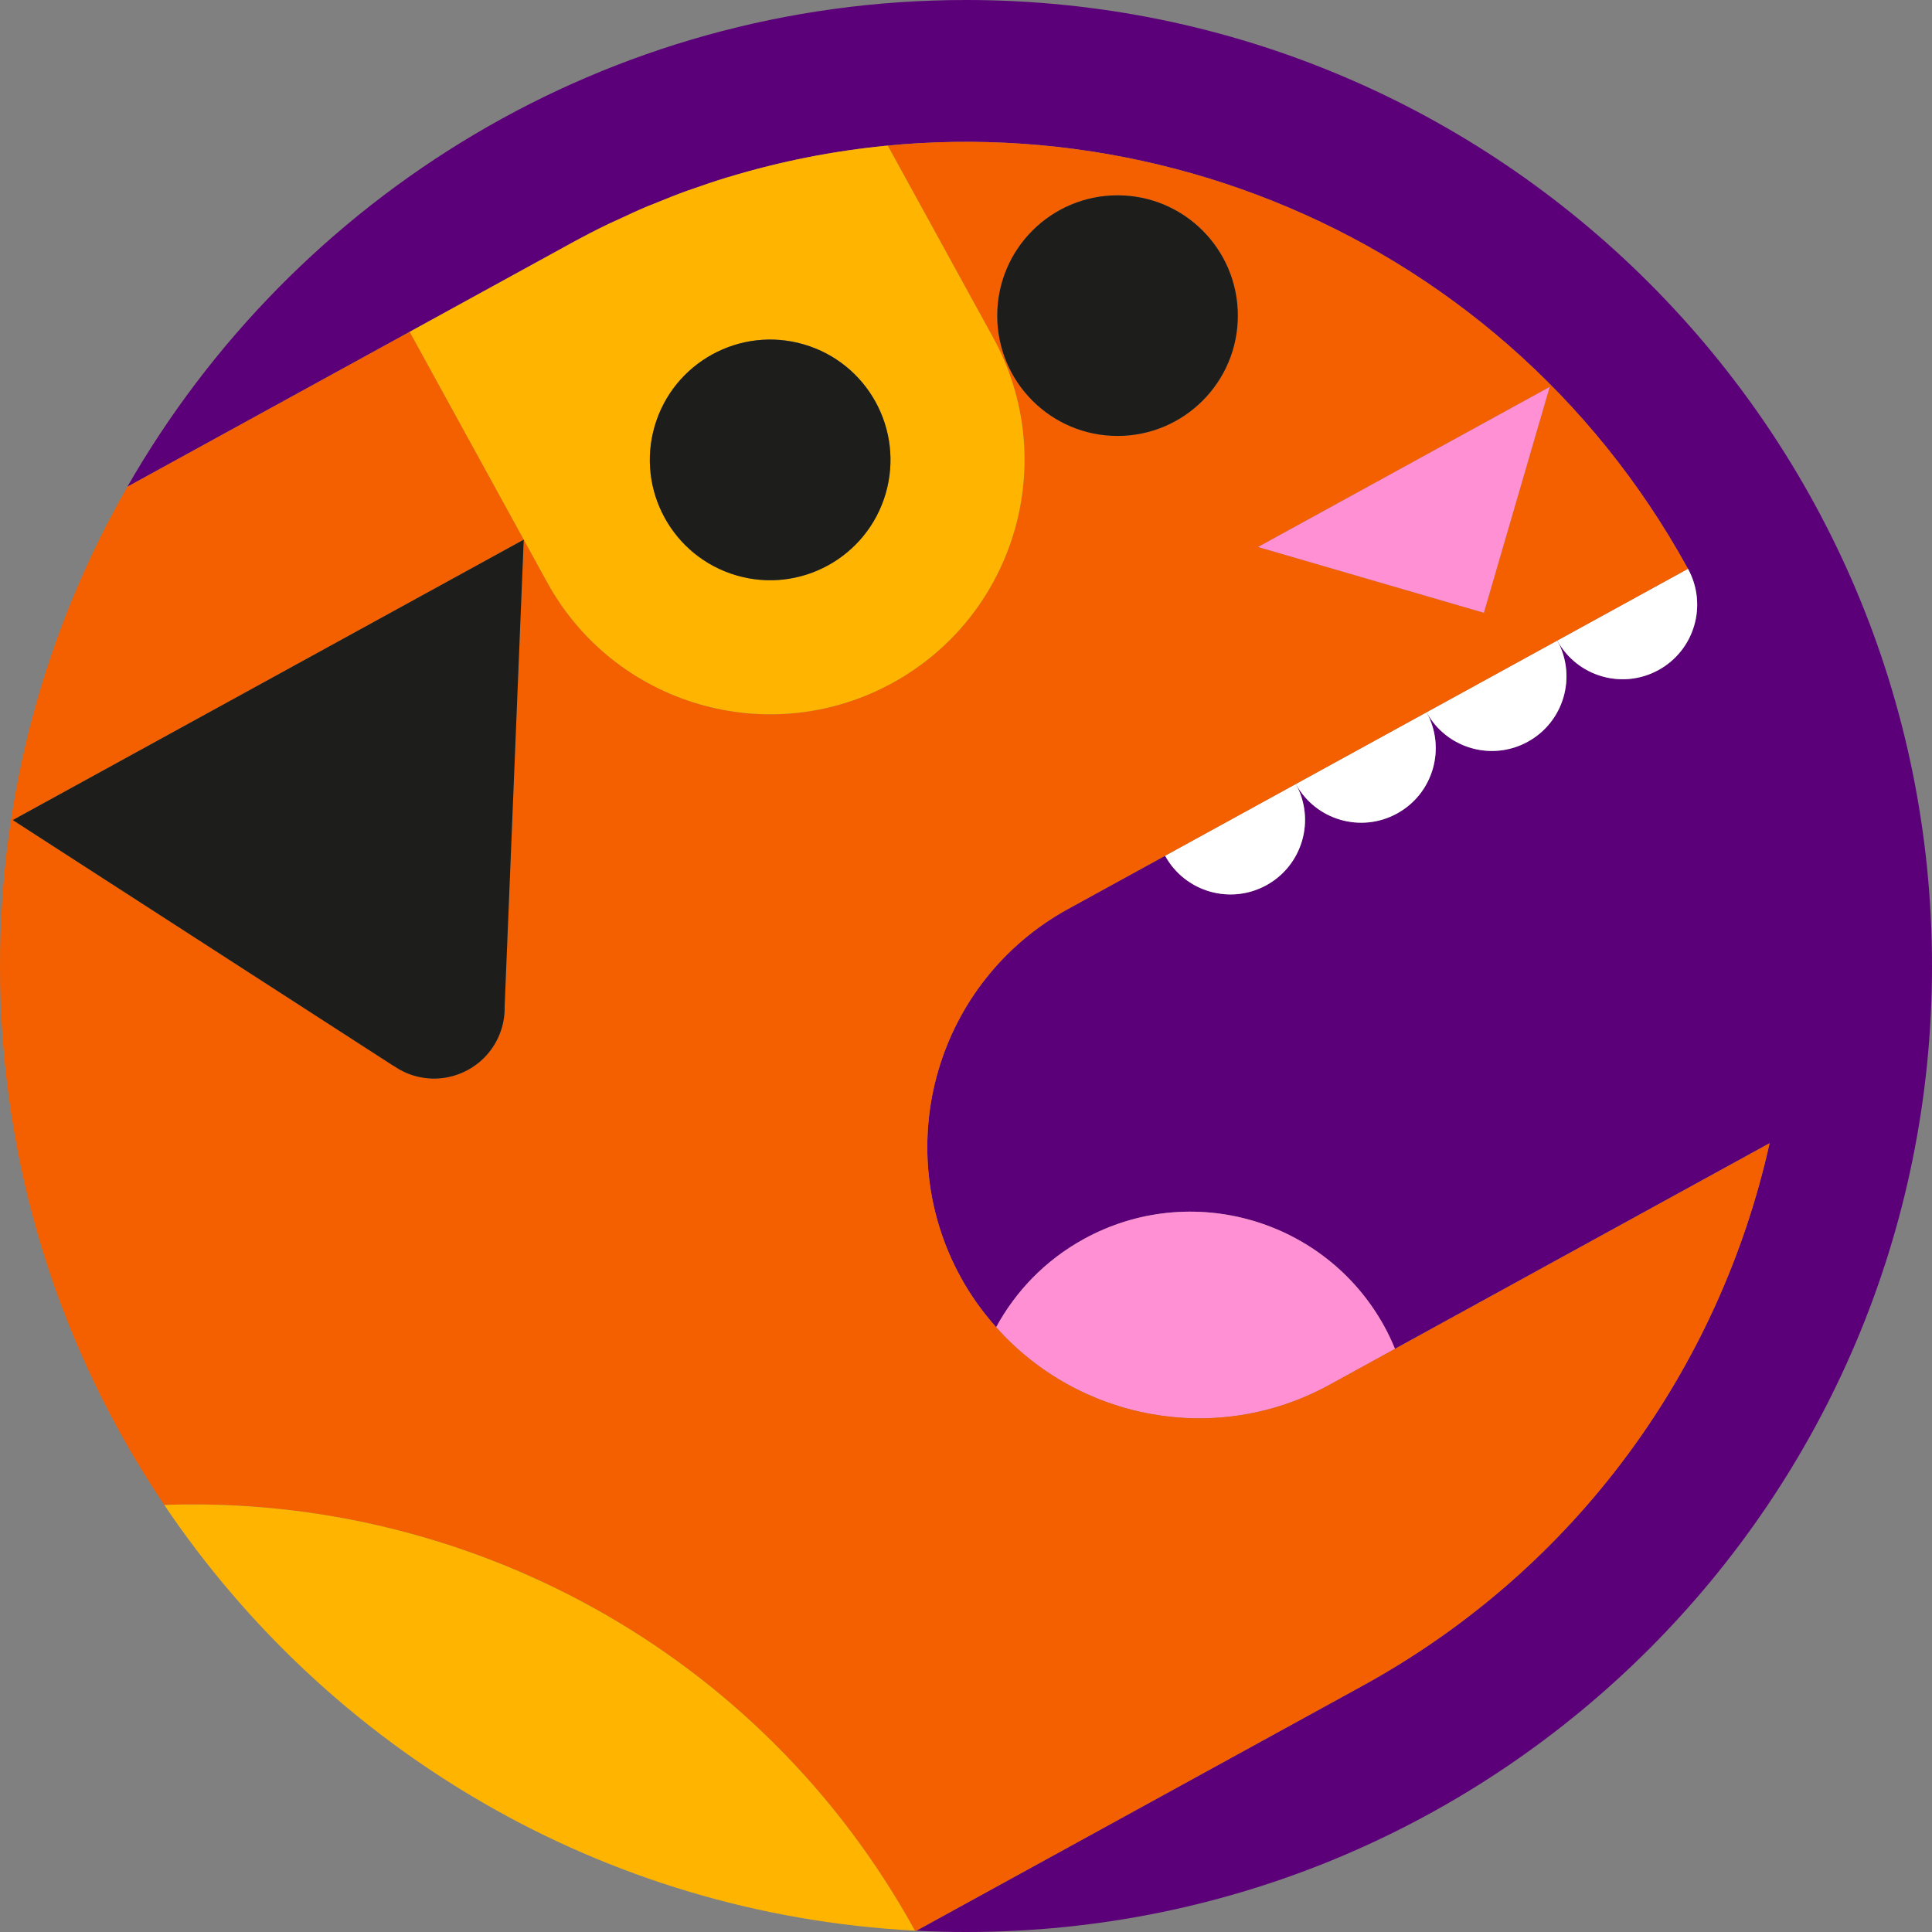 <?xml version="1.0" encoding="utf-8"?>
<!-- Generator: Adobe Illustrator 17.1.0, SVG Export Plug-In . SVG Version: 6.00 Build 0)  -->
<!DOCTYPE svg PUBLIC "-//W3C//DTD SVG 1.1 Tiny//EN" "http://www.w3.org/Graphics/SVG/1.1/DTD/svg11-tiny.dtd">
<svg version="1.1" baseProfile="tiny" id="Layer_1" xmlns="http://www.w3.org/2000/svg" xmlns:xlink="http://www.w3.org/1999/xlink"
	 x="0px" y="0px" viewBox="0 0 130 130" xml:space="preserve">
<rect x="0" y="0" width="130" height="130" fill="#808080" stroke="none"/>
<g>
	<path fill="#5C0079" d="M130,64.998C130,29.098,100.9,0,65,0C40.839,0,19.774,13.19,8.57,32.754l18.998-10.426l0-0.001
		l10.846-5.952c0.845-0.464,1.698-0.903,2.556-1.318c0.199-0.096,0.401-0.179,0.601-0.273c0.665-0.312,1.331-0.622,2.003-0.905
		c0.161-0.068,0.325-0.125,0.487-0.192c0.716-0.294,1.433-0.582,2.156-0.844c0.105-0.038,0.211-0.069,0.317-0.107
		c0.784-0.279,1.569-0.545,2.359-0.787c0.046-0.014,0.092-0.025,0.138-0.039c24.51-7.434,51.699,2.994,64.525,26.326
		c0.007,0.013,0.018,0.023,0.025,0.037c1.332,2.43,0.443,5.48-1.985,6.811c-2.428,1.334-5.479,0.446-6.811-1.985l0,0
		c1.332,2.43,0.443,5.479-1.985,6.811c-2.428,1.334-5.479,0.446-6.811-1.984l0,0c1.331,2.43,0.444,5.479-1.985,6.812
		c-2.43,1.334-5.477,0.446-6.81-1.984c1.333,2.429,0.444,5.478-1.984,6.81c-2.43,1.333-5.48,0.444-6.812-1.982
		c0-0.001-0.001-0.002-0.001-0.003l-6.521,3.578c-8.844,4.853-12.077,15.953-7.225,24.8c0.676,1.231,1.482,2.34,2.377,3.347
		c1.316-2.42,3.307-4.509,5.901-5.933c7.21-3.959,16.266-1.322,20.223,5.889c0.27,0.492,0.503,0.993,0.712,1.5l25.206-13.835
		c-3.344,14.997-12.865,28.536-27.393,36.509l-30.026,16.48C62.761,129.971,63.877,130,65,130C100.9,130,130,100.896,130,64.998z"/>
	<polygon fill="#5C0079" points="87.193,52.754 87.194,52.755 87.193,52.754 	"/>
	<path fill="#FF90D4" d="M89.453,93.183l4.412-2.422c-0.209-0.507-0.442-1.008-0.712-1.5c-3.958-7.212-13.013-9.849-20.223-5.889
		c-2.594,1.424-4.585,3.514-5.901,5.933C72.561,95.532,81.839,97.361,89.453,93.183z"/>
	<path fill="#FFFFFF" d="M102.8,49.911c2.428-1.332,3.316-4.381,1.985-6.811l-8.796,4.827
		C97.321,50.357,100.372,51.245,102.8,49.911z"/>
	<path fill="#FFFFFF" d="M113.576,38.276l-8.791,4.824c1.332,2.43,4.384,3.319,6.811,1.985c2.428-1.332,3.316-4.381,1.985-6.811
		c-0.007-0.013-0.018-0.023-0.025-0.037c0.007,0.013,0.015,0.024,0.021,0.037L113.576,38.276z"/>
	<path fill="#FFFFFF" d="M87.194,52.755c1.333,2.429,4.38,3.318,6.81,1.984c2.429-1.333,3.316-4.382,1.985-6.812l-8.796,4.827
		C87.194,52.754,87.194,52.755,87.194,52.755z"/>
	<path fill="#FFFFFF" d="M78.397,57.581c0,0.001,0.001,0.002,0.001,0.003c1.333,2.426,4.382,3.315,6.812,1.982
		c2.428-1.332,3.316-4.381,1.984-6.81c0-0.001-0.001-0.001-0.001-0.002L78.397,57.581z"/>
	<path fill="#F46000" d="M119.071,76.927L93.865,90.762l-4.412,2.422c-7.614,4.177-16.891,2.349-22.425-3.878
		c-0.895-1.007-1.701-2.116-2.377-3.347c-4.852-8.846-1.618-19.947,7.225-24.8l6.521-3.578l8.796-4.827l0,0l8.796-4.827l0,0
		l8.796-4.827l0,0l8.791-4.824l0.001-0.003c-0.007-0.013-0.015-0.024-0.021-0.037C100.73,14.905,73.54,4.477,49.03,11.911
		c3.53-1.069,7.116-1.77,10.706-2.113l7.088,12.915c4.547,8.286,1.517,18.689-6.769,23.238c-8.287,4.546-18.691,1.515-23.238-6.77
		l-1.574-2.868l-1.284,31.389c0.005,0.194-0.004,0.387-0.022,0.583l-0.001,0.005c-0.028,0.287-0.08,0.571-0.164,0.858
		c-0.734,2.522-3.373,3.969-5.893,3.236c-0.508-0.148-0.969-0.375-1.38-0.661l-0.007,0.004L0.86,55.181l34.383-18.869l-7.674-13.984
		L8.57,32.754C3.127,42.259,0,53.26,0,64.998c0,13.429,4.074,25.906,11.052,36.266c20.223-0.716,40.097,9.708,50.512,28.644
		c0.03,0.002,0.058,0.005,0.088,0.007l30.026-16.48C106.206,105.463,115.727,91.924,119.071,76.927z M104.272,26.04l-4.426,15.19
		l-15.191-4.426L104.272,26.04z M67.424,18.973c1.25-4.291,5.745-6.758,10.038-5.507c4.292,1.251,6.76,5.745,5.51,10.038
		c-1.251,4.292-5.746,6.757-10.039,5.506C68.641,27.759,66.173,23.267,67.424,18.973z"/>
	<path fill="#F46000" d="M46.533,12.737c0.784-0.279,1.569-0.546,2.359-0.787C48.102,12.192,47.317,12.458,46.533,12.737z"/>
	<path fill="#F46000" d="M38.415,16.375c0.845-0.464,1.698-0.903,2.556-1.318C40.112,15.473,39.26,15.911,38.415,16.375z"/>
	<path fill="#F46000" d="M41.571,14.785c0.665-0.312,1.331-0.622,2.003-0.905C42.902,14.163,42.236,14.472,41.571,14.785z"/>
	<path fill="#F46000" d="M44.061,13.687c0.716-0.294,1.433-0.582,2.156-0.844C45.494,13.106,44.777,13.393,44.061,13.687z"/>
	<path fill="#FFB500" d="M35.244,36.311l0,0.002l1.574,2.868c4.547,8.285,14.951,11.316,23.238,6.77
		c8.285-4.549,11.316-14.953,6.769-23.238L59.736,9.798c-3.59,0.343-7.175,1.044-10.706,2.113c-0.046,0.014-0.092,0.025-0.138,0.039
		c-0.79,0.241-1.576,0.508-2.359,0.787c-0.105,0.037-0.212,0.069-0.317,0.107c-0.722,0.262-1.44,0.55-2.156,0.844
		c-0.162,0.067-0.326,0.124-0.487,0.192c-0.672,0.283-1.338,0.593-2.003,0.905c-0.2,0.094-0.402,0.176-0.601,0.273
		c-0.858,0.415-1.71,0.854-2.556,1.318l-10.846,5.952l0,0.001L35.244,36.311L35.244,36.311z M54.086,23.173
		c4.294,1.251,6.758,5.745,5.509,10.039c-1.251,4.291-5.745,6.759-10.038,5.506c-4.292-1.25-6.758-5.744-5.507-10.039
		C45.299,24.39,49.794,21.922,54.086,23.173z"/>
	<path fill="#1D1D1B" d="M49.557,38.718c4.292,1.253,8.787-1.215,10.038-5.506c1.25-4.294-1.215-8.788-5.509-10.039
		c-4.292-1.251-8.787,1.216-10.036,5.506C42.799,32.974,45.265,37.468,49.557,38.718z"/>
	<polygon fill="#FF90D4" points="99.846,41.23 104.272,26.04 84.655,36.805 	"/>
	<circle fill="#1D1D1B" cx="75.197" cy="21.238" r="8.095"/>
	<path fill="#1D1D1B" d="M35.243,36.312L0.86,55.181l25.63,16.547l0.007-0.004c0.411,0.286,0.872,0.513,1.38,0.661
		c2.52,0.734,5.16-0.714,5.893-3.236c0.084-0.287,0.136-0.571,0.164-0.858l0.001-0.005c0.019-0.196,0.028-0.389,0.022-0.583
		l1.284-31.389L35.243,36.312L35.243,36.312z"/>
	<path fill="#FFB500" d="M11.052,101.264c11.075,16.444,29.469,27.548,50.512,28.644C51.149,110.973,31.274,100.548,11.052,101.264z
		"/>
</g>
</svg>
